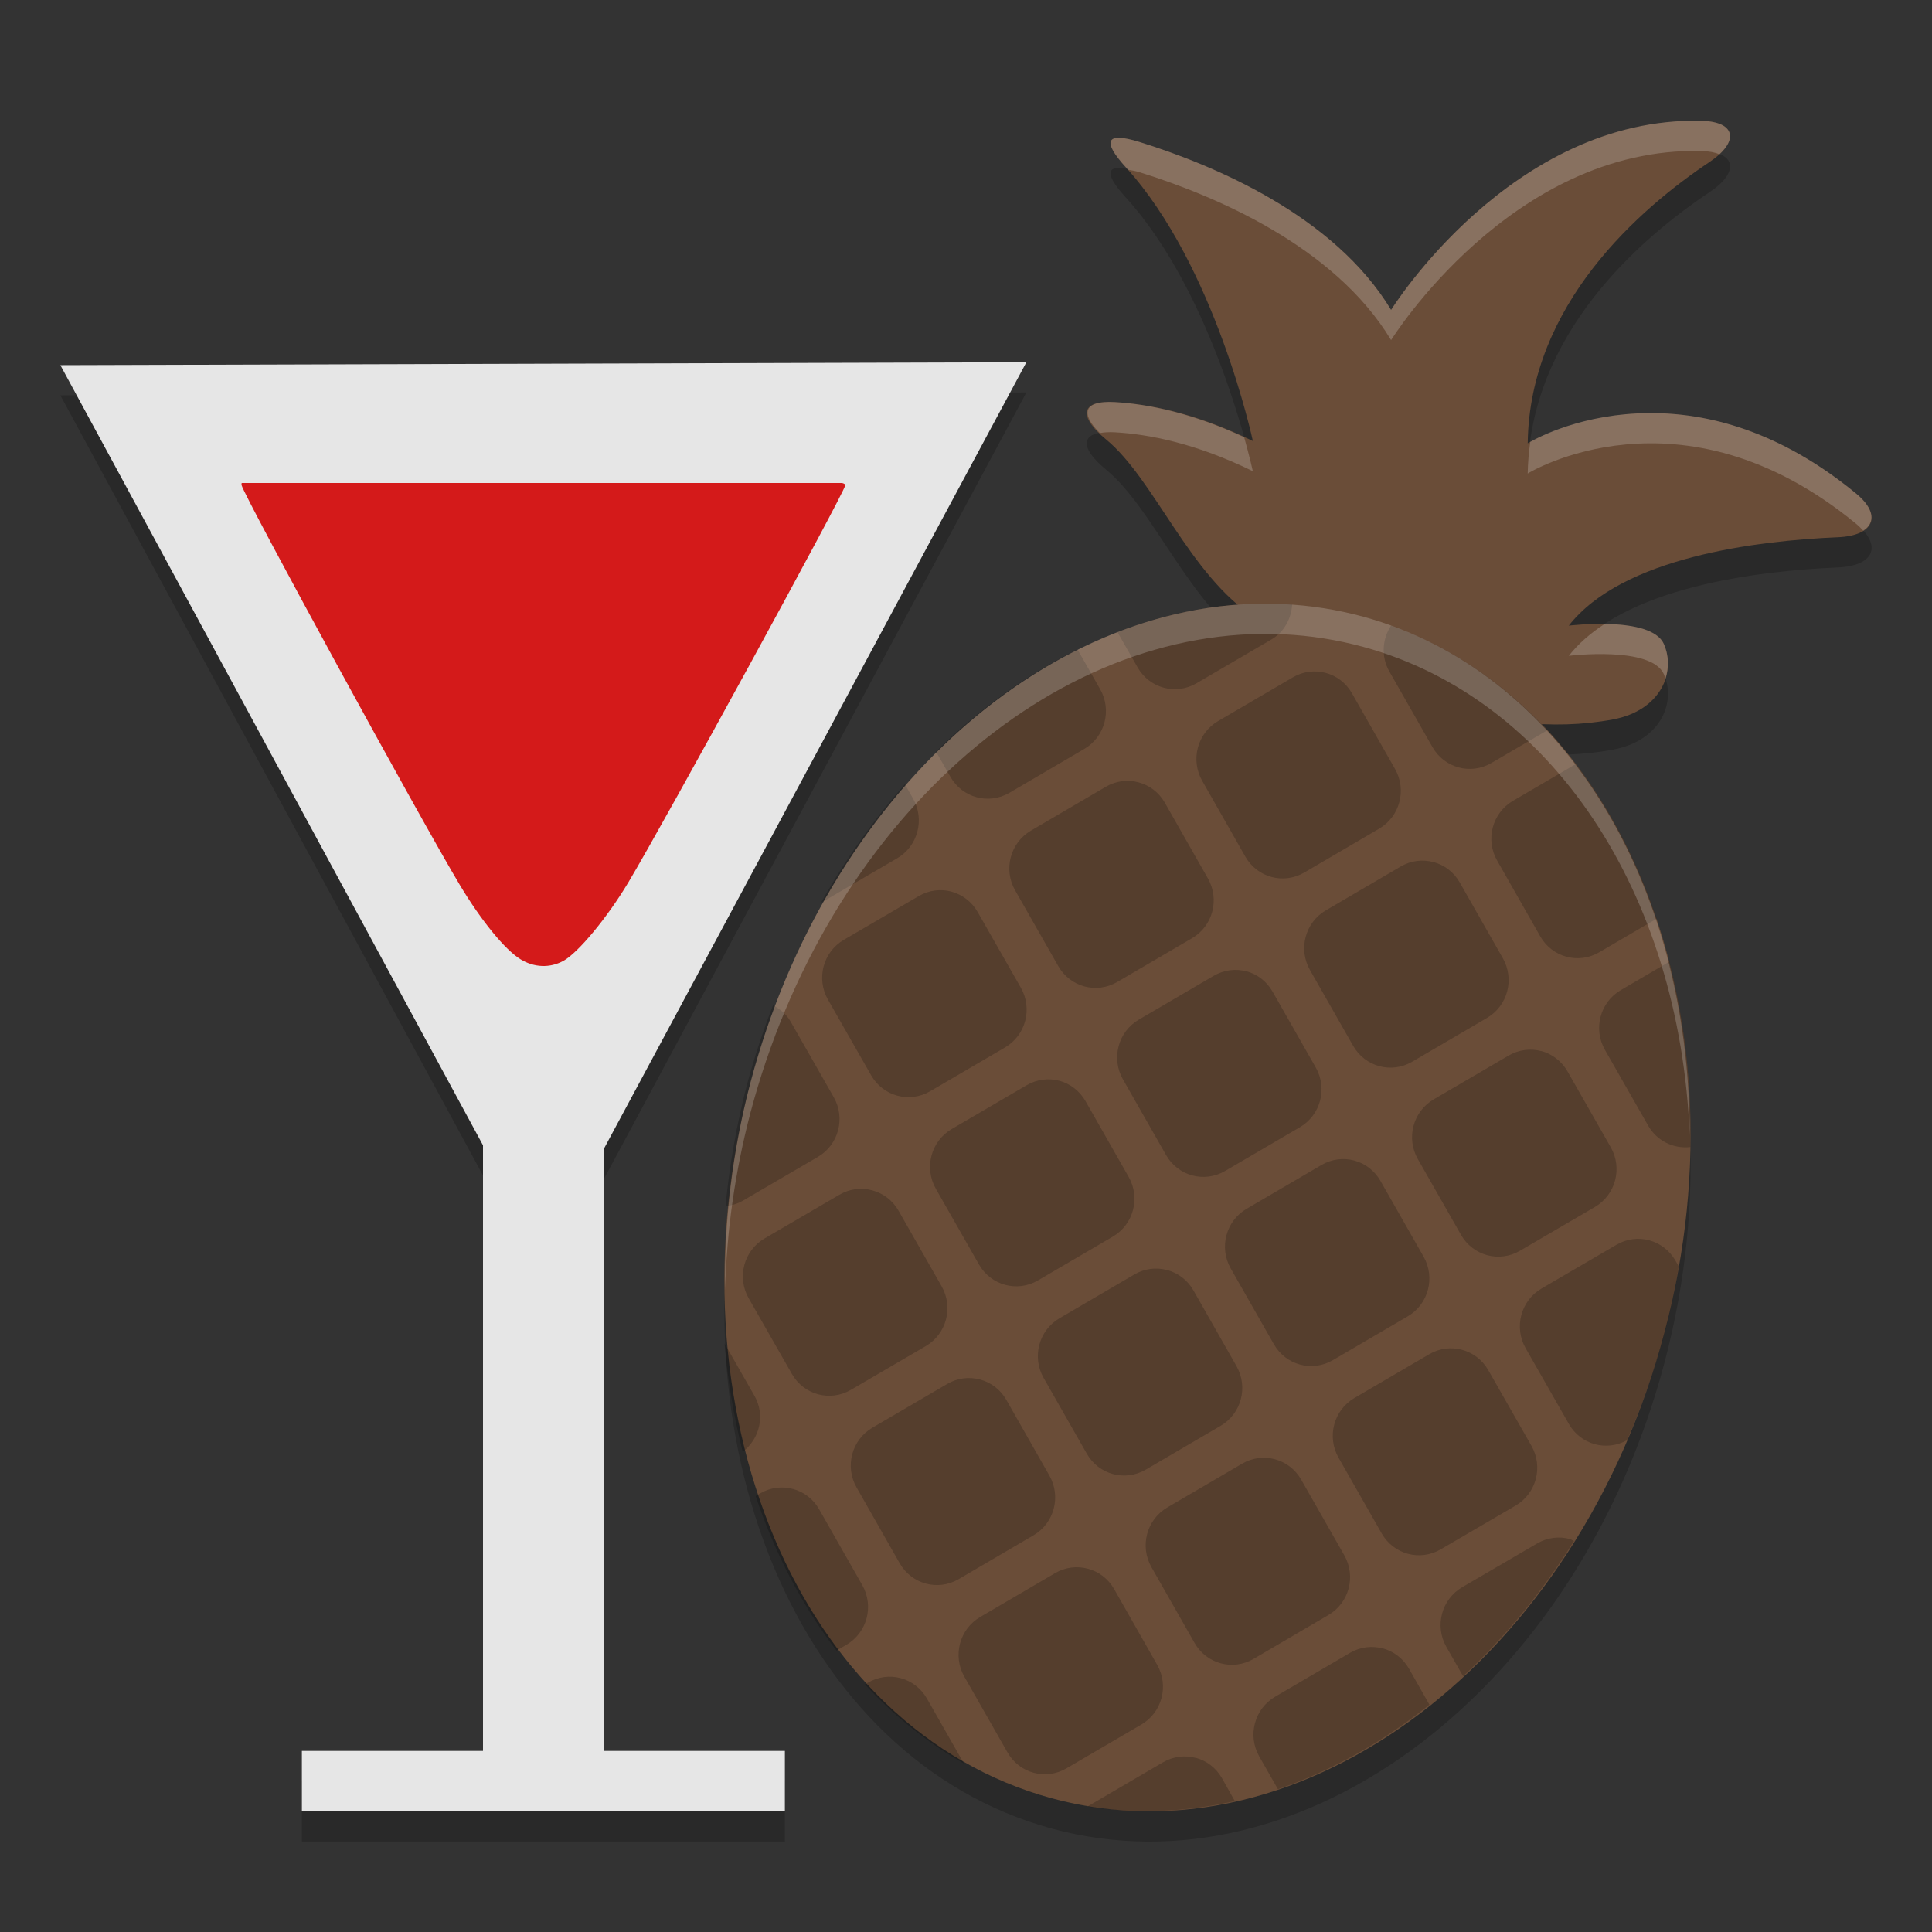 <svg xmlns="http://www.w3.org/2000/svg" xmlns:xlink="http://www.w3.org/1999/xlink" width="384pt" height="384pt" version="1.1" viewBox="0 0 384 384">
 <rect x="0" y="0" width="384" height="384" fill="#333333" stroke="none"/>
 <defs>
  <filter id="alpha" width="100%" height="100%" x="0%" y="0%" filterUnits="objectBoundingBox">
   <feColorMatrix in="SourceGraphic" type="matrix" values="0 0 0 0 1 0 0 0 0 1 0 0 0 0 1 0 0 0 1 0"/>
  </filter>
  <mask id="mask0">
   <g filter="url(#alpha)">
    <rect width="384" height="384" x="0" y="0" style="fill:rgb(0%,0%,0%);fill-opacity:0.2"/>
   </g>
  </mask>
  <clipPath id="clip1">
   <rect width="384" height="384" x="0" y="0"/>
  </clipPath>
  <g id="surface5" clip-path="url(#clip1)">
   <path style="fill:rgb(0%,0%,0%)" d="M 204 78 L 12 78.578 L 96 233.633 L 96 354.004 L 60 354.004 L 60 366.004 L 156 366.004 L 156 354.004 L 120 354.004 L 120 234.383 L 204 78.008 Z M 204 78"/>
  </g>
  <mask id="mask1">
   <g filter="url(#alpha)">
    <rect width="384" height="384" x="0" y="0" style="fill:rgb(0%,0%,0%);fill-opacity:0.2"/>
   </g>
  </mask>
  <clipPath id="clip2">
   <rect width="384" height="384" x="0" y="0"/>
  </clipPath>
  <g id="surface8" clip-path="url(#clip2)">
   <path style="fill:rgb(0%,0%,0%)" d="M 249.512 128.82 C 236.371 120.359 229.445 101.219 219.824 93.328 C 214.422 88.895 214.508 85.523 221.562 85.918 C 228.414 86.305 237.781 88.148 249.016 93.656 C 249.016 93.656 241.605 58.859 223.727 39.207 C 219.031 34.047 219.746 32.129 226.48 34.223 C 241.184 38.797 265.156 48.793 276.488 67.594 C 276.488 67.594 300.379 29.133 338.164 30.016 C 345.23 30.18 345.664 34.273 339.824 38.172 C 326 47.398 303.996 66.41 303.645 94.113 C 303.645 94.113 333.973 75.383 368.883 104.066 C 374.289 108.508 372.379 112.48 365.316 112.781 C 349.238 113.461 322.465 116.711 311.809 130.352 C 311.809 130.352 328.176 128.328 330.703 133.996 C 333.172 139.52 330.172 147.207 320.57 149 C 296.438 153.508 270.047 142.055 249.508 128.82 Z M 249.512 128.82"/>
  </g>
  <mask id="mask2">
   <g filter="url(#alpha)">
    <rect width="384" height="384" x="0" y="0" style="fill:rgb(0%,0%,0%);fill-opacity:0.2"/>
   </g>
  </mask>
  <clipPath id="clip3">
   <rect width="384" height="384" x="0" y="0"/>
  </clipPath>
  <g id="surface11" clip-path="url(#clip3)">
   <path style="fill:rgb(0%,0%,0%)" d="M 330.859 270.727 C 313.738 335.582 259.184 377.086 209.004 363.426 C 158.832 349.77 132.031 286.137 149.137 221.285 C 166.254 156.434 220.801 114.926 270.977 128.574 C 321.16 142.223 347.969 205.867 330.859 270.727 Z M 330.859 270.727"/>
  </g>
  <mask id="mask3">
   <g filter="url(#alpha)">
    <rect width="384" height="384" x="0" y="0" style="fill:rgb(0%,0%,0%);fill-opacity:0.2"/>
   </g>
  </mask>
  <clipPath id="clip4">
   <rect width="384" height="384" x="0" y="0"/>
  </clipPath>
  <g id="surface14" clip-path="url(#clip4)">
   <path style="fill:rgb(0%,0%,0%)" d="M 276.484 124.344 C 274.75 127 274.453 130.48 276.133 133.438 L 284.707 148.477 C 287.078 152.645 292.309 154.059 296.43 151.648 L 307.543 145.145 C 298.637 135.57 288.082 128.504 276.484 124.344 Z M 256.824 120.168 C 245.34 119.387 233.582 121.246 222.117 125.652 L 226.098 132.633 C 228.469 136.801 233.699 138.215 237.82 135.801 L 252.695 127.102 C 255.27 125.594 256.633 122.949 256.824 120.168 Z M 263.492 133.746 C 261.371 133.176 259.035 133.418 256.977 134.621 L 242.102 143.324 C 237.98 145.734 236.574 151.027 238.949 155.195 L 247.516 170.254 C 249.891 174.422 255.117 175.832 259.238 173.422 L 274.121 164.703 C 278.238 162.293 279.645 157 277.27 152.832 L 268.703 137.785 C 267.516 135.699 265.621 134.316 263.496 133.742 Z M 313.211 151.863 L 300.719 159.172 C 296.598 161.582 295.191 166.879 297.566 171.043 L 306.133 186.102 C 308.508 190.27 313.734 191.684 317.855 189.273 L 329.277 182.59 C 325.418 171.113 319.992 160.738 313.211 151.871 Z M 214.16 129.09 C 204.152 134.039 194.656 140.891 186.039 149.375 L 188.906 154.402 C 191.277 158.57 196.508 159.984 200.629 157.574 L 215.508 148.855 C 219.629 146.445 221.035 141.148 218.66 136.984 Z M 226.309 155.5 C 224.188 154.926 221.852 155.168 219.793 156.375 L 204.914 165.094 C 200.793 167.504 199.387 172.797 201.762 176.965 L 210.332 192.008 C 212.707 196.172 217.934 197.586 222.055 195.176 L 236.93 186.477 C 241.051 184.062 242.457 178.77 240.082 174.602 L 231.516 159.543 C 230.332 157.457 228.426 156.07 226.305 155.5 Z M 284.922 171.352 C 282.805 170.777 280.469 171.02 278.41 172.227 L 263.527 180.941 C 259.406 183.352 258 188.648 260.375 192.812 L 268.945 207.855 C 271.32 212.023 276.551 213.438 280.672 211.027 L 295.547 202.324 C 299.668 199.914 301.074 194.621 298.699 190.453 L 290.133 175.395 C 288.949 173.309 287.047 171.922 284.93 171.344 Z M 331.801 191.145 L 322.145 196.793 C 318.023 199.203 316.617 204.496 318.992 208.664 L 327.578 223.711 C 329.344 226.809 332.68 228.367 335.973 227.984 C 336.207 215.258 334.801 202.816 331.809 191.133 Z M 179.852 155.871 C 173.629 162.926 168.043 170.812 163.219 179.352 C 163.285 179.312 163.363 179.324 163.43 179.285 L 178.32 170.59 C 182.441 168.176 183.844 162.883 181.473 158.715 L 179.848 155.871 Z M 189.125 177.219 C 187.004 176.645 184.668 176.902 182.605 178.109 L 167.715 186.805 C 163.594 189.215 162.188 194.508 164.562 198.676 L 173.148 213.723 C 175.523 217.891 180.754 219.301 184.875 216.891 L 199.75 208.191 C 203.871 205.781 205.273 200.484 202.902 196.32 L 194.32 181.281 C 193.141 179.207 191.234 177.801 189.121 177.227 Z M 247.742 193.066 C 245.621 192.492 243.281 192.754 241.223 193.957 L 226.348 202.66 C 222.227 205.07 220.82 210.363 223.195 214.531 L 231.766 229.574 C 234.141 233.738 239.367 235.152 243.488 232.742 L 258.363 224.043 C 262.484 221.629 263.891 216.336 261.516 212.168 L 252.941 197.109 C 251.762 195.027 249.863 193.617 247.738 193.047 Z M 306.355 208.918 C 304.238 208.344 301.898 208.602 299.836 209.809 L 284.961 218.508 C 280.84 220.918 279.434 226.215 281.809 230.379 L 290.383 245.422 C 292.754 249.59 297.984 251.004 302.105 248.594 L 316.996 239.895 C 321.117 237.484 322.523 232.191 320.148 228.023 L 311.555 212.949 C 310.359 210.871 308.465 209.469 306.34 208.891 Z M 210.555 214.812 C 208.434 214.242 206.098 214.5 204.035 215.707 L 189.16 224.406 C 185.039 226.816 183.633 232.113 186.008 236.277 L 194.578 251.32 C 196.953 255.488 202.18 256.902 206.301 254.492 L 221.176 245.789 C 225.297 243.379 226.703 238.082 224.328 233.918 L 215.758 218.863 C 214.57 216.789 212.676 215.379 210.551 214.801 Z M 269.172 230.664 C 267.051 230.09 264.711 230.348 262.652 231.555 L 247.777 240.258 C 243.656 242.668 242.25 247.961 244.625 252.129 L 253.195 267.172 C 255.57 271.336 260.797 272.75 264.918 270.34 L 279.793 261.637 C 283.914 259.227 285.32 253.934 282.945 249.766 L 274.379 234.719 C 273.184 232.629 271.289 231.234 269.164 230.664 Z M 327.801 246.52 C 325.684 245.945 323.344 246.203 321.281 247.41 L 306.391 256.105 C 302.27 258.516 300.863 263.812 303.238 267.977 L 311.828 283.023 C 314.172 287.141 319.301 288.535 323.398 286.242 C 326.434 279.258 328.961 272.012 330.949 264.598 C 332.035 260.344 332.945 256.043 333.672 251.723 L 333.02 250.578 C 331.828 248.496 329.934 247.098 327.809 246.523 Z M 153.641 199.812 C 151.676 204.867 149.973 210.035 148.543 215.289 C 146.441 223.328 144.992 231.516 144.207 239.723 C 145.387 239.602 146.57 239.281 147.668 238.637 L 162.559 229.941 C 166.68 227.531 168.086 222.234 165.711 218.07 L 157.125 203.023 C 156.285 201.547 155.02 200.551 153.641 199.812 Z M 173.363 236.586 C 171.242 236.012 168.906 236.254 166.848 237.461 L 151.957 246.156 C 147.836 248.57 146.43 253.863 148.805 258.031 L 157.391 273.074 C 159.766 277.242 164.992 278.656 169.113 276.246 L 184.008 267.547 C 188.129 265.133 189.531 259.84 187.16 255.672 L 178.598 240.645 C 177.41 238.562 175.516 237.176 173.391 236.598 Z M 231.977 252.438 C 229.859 251.863 227.523 252.105 225.461 253.312 L 210.586 262.012 C 206.465 264.422 205.062 269.719 207.434 273.883 L 216.008 288.926 C 218.379 293.094 223.609 294.508 227.73 292.098 L 242.605 283.395 C 246.727 280.984 248.133 275.688 245.758 271.523 L 237.199 256.473 C 236.012 254.387 234.105 253.008 231.992 252.43 Z M 290.594 268.285 C 288.473 267.711 286.141 267.953 284.078 269.16 L 269.203 277.863 C 265.082 280.273 263.676 285.566 266.051 289.734 L 274.621 304.777 C 276.996 308.941 282.223 310.355 286.344 307.945 L 301.234 299.25 C 305.355 296.836 306.762 291.543 304.387 287.375 L 295.801 272.328 C 294.613 270.246 292.711 268.859 290.594 268.285 Z M 194.793 274.191 C 192.672 273.617 190.336 273.859 188.277 275.066 L 173.402 283.766 C 169.281 286.176 167.875 291.473 170.25 295.637 L 178.816 310.695 C 181.191 314.863 186.418 316.277 190.539 313.867 L 205.418 305.148 C 209.539 302.738 210.945 297.441 208.57 293.277 L 200.016 278.238 C 198.828 276.152 196.926 274.766 194.801 274.191 Z M 253.406 290.039 C 251.289 289.469 248.953 289.711 246.891 290.914 L 232.016 299.617 C 227.895 302.027 226.492 307.32 228.863 311.488 L 237.43 326.547 C 239.805 330.711 245.035 332.125 249.156 329.715 L 264.035 320.996 C 268.156 318.586 269.562 313.293 267.188 309.125 L 258.617 294.082 C 257.43 292 255.527 290.613 253.406 290.039 Z M 312.039 305.895 C 309.918 305.32 307.586 305.562 305.523 306.77 L 290.633 315.465 C 286.512 317.875 285.105 323.172 287.48 327.336 L 290.797 333.156 C 299.062 325.484 306.492 316.422 312.836 306.285 C 312.559 306.18 312.324 305.973 312.039 305.895 Z M 144.004 266.98 C 144.641 274.391 145.852 281.621 147.621 288.574 C 151.012 285.957 152.145 281.266 149.957 277.43 L 143.992 266.988 Z M 157.605 295.945 C 155.488 295.375 153.152 295.617 151.09 296.82 L 150.188 297.352 C 154.047 308.828 159.477 319.207 166.258 328.074 L 168.227 326.918 C 172.348 324.508 173.754 319.215 171.379 315.047 L 162.812 299.988 C 161.637 297.902 159.734 296.512 157.613 295.941 Z M 216.223 311.797 C 214.102 311.223 211.766 311.465 209.707 312.672 L 194.828 321.387 C 190.707 323.801 189.301 329.094 191.676 333.262 L 200.246 348.301 C 202.621 352.469 207.848 353.883 211.969 351.473 L 226.844 342.77 C 230.965 340.359 232.371 335.066 229.996 330.898 L 221.441 315.84 C 220.25 313.754 218.352 312.367 216.23 311.793 Z M 274.836 327.645 C 272.719 327.074 270.383 327.316 268.324 328.52 L 253.441 337.238 C 249.32 339.648 247.914 344.941 250.289 349.109 L 253.996 355.613 C 264.508 352.023 274.68 346.348 284.105 338.816 L 280.051 331.672 C 278.863 329.59 276.961 328.203 274.84 327.625 Z M 179.035 333.551 C 176.914 332.977 174.578 333.234 172.516 334.441 L 171.922 334.789 C 177.797 341.156 184.41 346.441 191.59 350.512 L 184.238 337.609 C 183.051 335.527 181.152 334.125 179.035 333.551 Z M 237.652 349.398 C 235.531 348.828 233.191 349.086 231.133 350.289 L 216.258 358.992 C 216.227 359.008 216.215 359.043 216.188 359.062 C 225.734 360.566 235.598 360.199 245.426 357.969 L 242.879 353.434 C 241.688 351.355 239.789 349.945 237.668 349.375 Z M 237.652 349.398"/>
  </g>
  <mask id="mask4">
   <g filter="url(#alpha)">
    <rect width="384" height="384" x="0" y="0" style="fill:rgb(0%,0%,0%);fill-opacity:0.2"/>
   </g>
  </mask>
  <clipPath id="clip5">
   <rect width="384" height="384" x="0" y="0"/>
  </clipPath>
  <g id="surface17" clip-path="url(#clip5)">
   <path style="fill:rgb(100%,100%,100%)" d="M 255.098 120.07 C 208.953 117.922 164.219 158.105 149.129 215.262 C 145.605 228.777 143.914 242.672 144.125 256.34 C 144.43 244.613 146.117 232.801 149.129 221.273 C 164.215 164.113 208.953 123.922 255.098 126.07 C 260.496 126.328 265.809 127.168 270.984 128.578 C 308.195 138.727 333.895 177.184 335.84 225.629 C 335.895 174.664 309.828 133.242 270.984 122.578 C 265.809 121.168 260.496 120.328 255.098 120.07 Z M 255.098 120.07"/>
  </g>
  <mask id="mask5">
   <g filter="url(#alpha)">
    <rect width="384" height="384" x="0" y="0" style="fill:rgb(0%,0%,0%);fill-opacity:0.2"/>
   </g>
  </mask>
  <clipPath id="clip6">
   <rect width="384" height="384" x="0" y="0"/>
  </clipPath>
  <g id="surface20" clip-path="url(#clip6)">
   <path style="fill:rgb(100%,100%,100%)" d="M 338.164 24.012 C 300.383 23.129 276.492 61.598 276.492 61.598 C 265.156 42.793 241.188 32.793 226.488 28.219 C 219.758 26.125 219.043 28.051 223.734 33.211 C 223.891 33.379 224.027 33.566 224.18 33.738 C 224.91 33.875 225.496 33.922 226.488 34.23 C 241.188 38.801 265.156 48.793 276.492 67.598 C 276.492 67.598 300.383 29.129 338.164 30.012 C 339.695 30.047 340.855 30.293 341.766 30.656 C 345.426 27.281 344.316 24.156 338.164 24.012 Z M 221.566 79.922 C 215.23 79.566 214.77 82.309 218.605 86.074 C 219.414 85.934 220.352 85.855 221.566 85.922 C 228.422 86.305 237.781 88.152 249.012 93.652 C 249.012 93.652 248.43 90.996 247.289 86.902 C 236.844 82.055 228.055 80.285 221.566 79.922 Z M 327.859 82.105 C 314.441 82.176 305.566 87.012 304.145 87.836 C 303.875 89.879 303.672 91.957 303.641 94.117 C 303.641 94.117 333.973 75.391 368.879 104.074 C 369.461 104.551 369.91 105.008 370.324 105.469 C 372.793 103.895 372.59 101.105 368.879 98.062 C 353.609 85.512 339.215 82.039 327.859 82.105 Z M 320.309 124.043 C 319.766 124.02 319.375 124.074 318.848 124.066 C 316.098 125.875 313.699 127.938 311.812 130.352 C 311.812 130.352 328.176 128.328 330.703 133.992 C 330.84 134.297 330.895 134.633 330.996 134.953 C 331.766 132.617 331.66 130.145 330.703 127.992 C 329.438 125.16 324.715 124.246 320.309 124.043 Z M 320.309 124.043"/>
  </g>
 </defs>
 <g>
  <use mask="url(#mask0)" xlink:href="#surface5"/>
  <use mask="url(#mask1)" xlink:href="#surface8"/>
  <use mask="url(#mask2)" xlink:href="#surface11"/>
  <path style="fill:rgb(90.196%,90.196%,90.196%)" d="M 204 72 L 12 72.578 L 96 227.633 L 96 348.004 L 60 348.004 L 60 360.004 L 156 360.004 L 156 348.004 L 120 348.004 L 120 228.383 L 204 72.008 Z M 204 72"/>
  <path style="fill:rgb(83.137%,10.196%,10.196%)" d="M 48.051 96 C 47.984 96.129 47.988 96.277 48.027 96.457 C 48.523 98.648 83.695 163.07 91.43 175.957 C 95.672 183.027 100.387 188.793 103.461 190.668 C 106.164 192.32 109.262 192.445 111.945 191 C 114.875 189.418 120.672 182.426 124.879 175.398 C 132.164 163.227 167.684 98.215 167.992 96.488 C 168.031 96.273 167.848 96.129 167.402 96.004 L 48.055 96.004 Z M 48.051 96"/>
  <path style="fill:rgb(41.569%,30.196%,21.961%)" d="M 249.512 122.82 C 236.371 114.363 229.445 95.219 219.824 87.328 C 214.422 82.895 214.508 79.523 221.562 79.918 C 228.414 80.305 237.781 82.148 249.016 87.656 C 249.016 87.656 241.605 52.859 223.727 33.207 C 219.031 28.047 219.746 26.129 226.48 28.223 C 241.184 32.797 265.156 42.793 276.488 61.594 C 276.488 61.594 300.379 23.133 338.164 24.016 C 345.23 24.18 345.664 28.273 339.824 32.172 C 326 41.398 303.996 60.41 303.645 88.113 C 303.645 88.113 333.973 69.383 368.883 98.066 C 374.289 102.508 372.379 106.48 365.316 106.781 C 349.238 107.461 322.465 110.711 311.809 124.352 C 311.809 124.352 328.176 122.328 330.703 127.996 C 333.172 133.52 330.172 141.207 320.57 143 C 296.438 147.508 270.047 136.055 249.508 122.82 Z M 249.512 122.82"/>
  <path style="fill:rgb(41.569%,30.196%,21.961%)" d="M 330.859 264.719 C 313.734 329.574 259.18 371.074 209.004 357.414 C 158.836 343.754 132.035 280.129 149.137 215.281 C 166.254 150.426 220.801 108.922 270.977 122.566 C 321.16 136.219 347.969 199.859 330.859 264.719 Z M 330.859 264.719"/>
  <use mask="url(#mask3)" xlink:href="#surface14"/>
  <use mask="url(#mask4)" xlink:href="#surface17"/>
  <use mask="url(#mask5)" xlink:href="#surface20"/>
 </g>
</svg>
